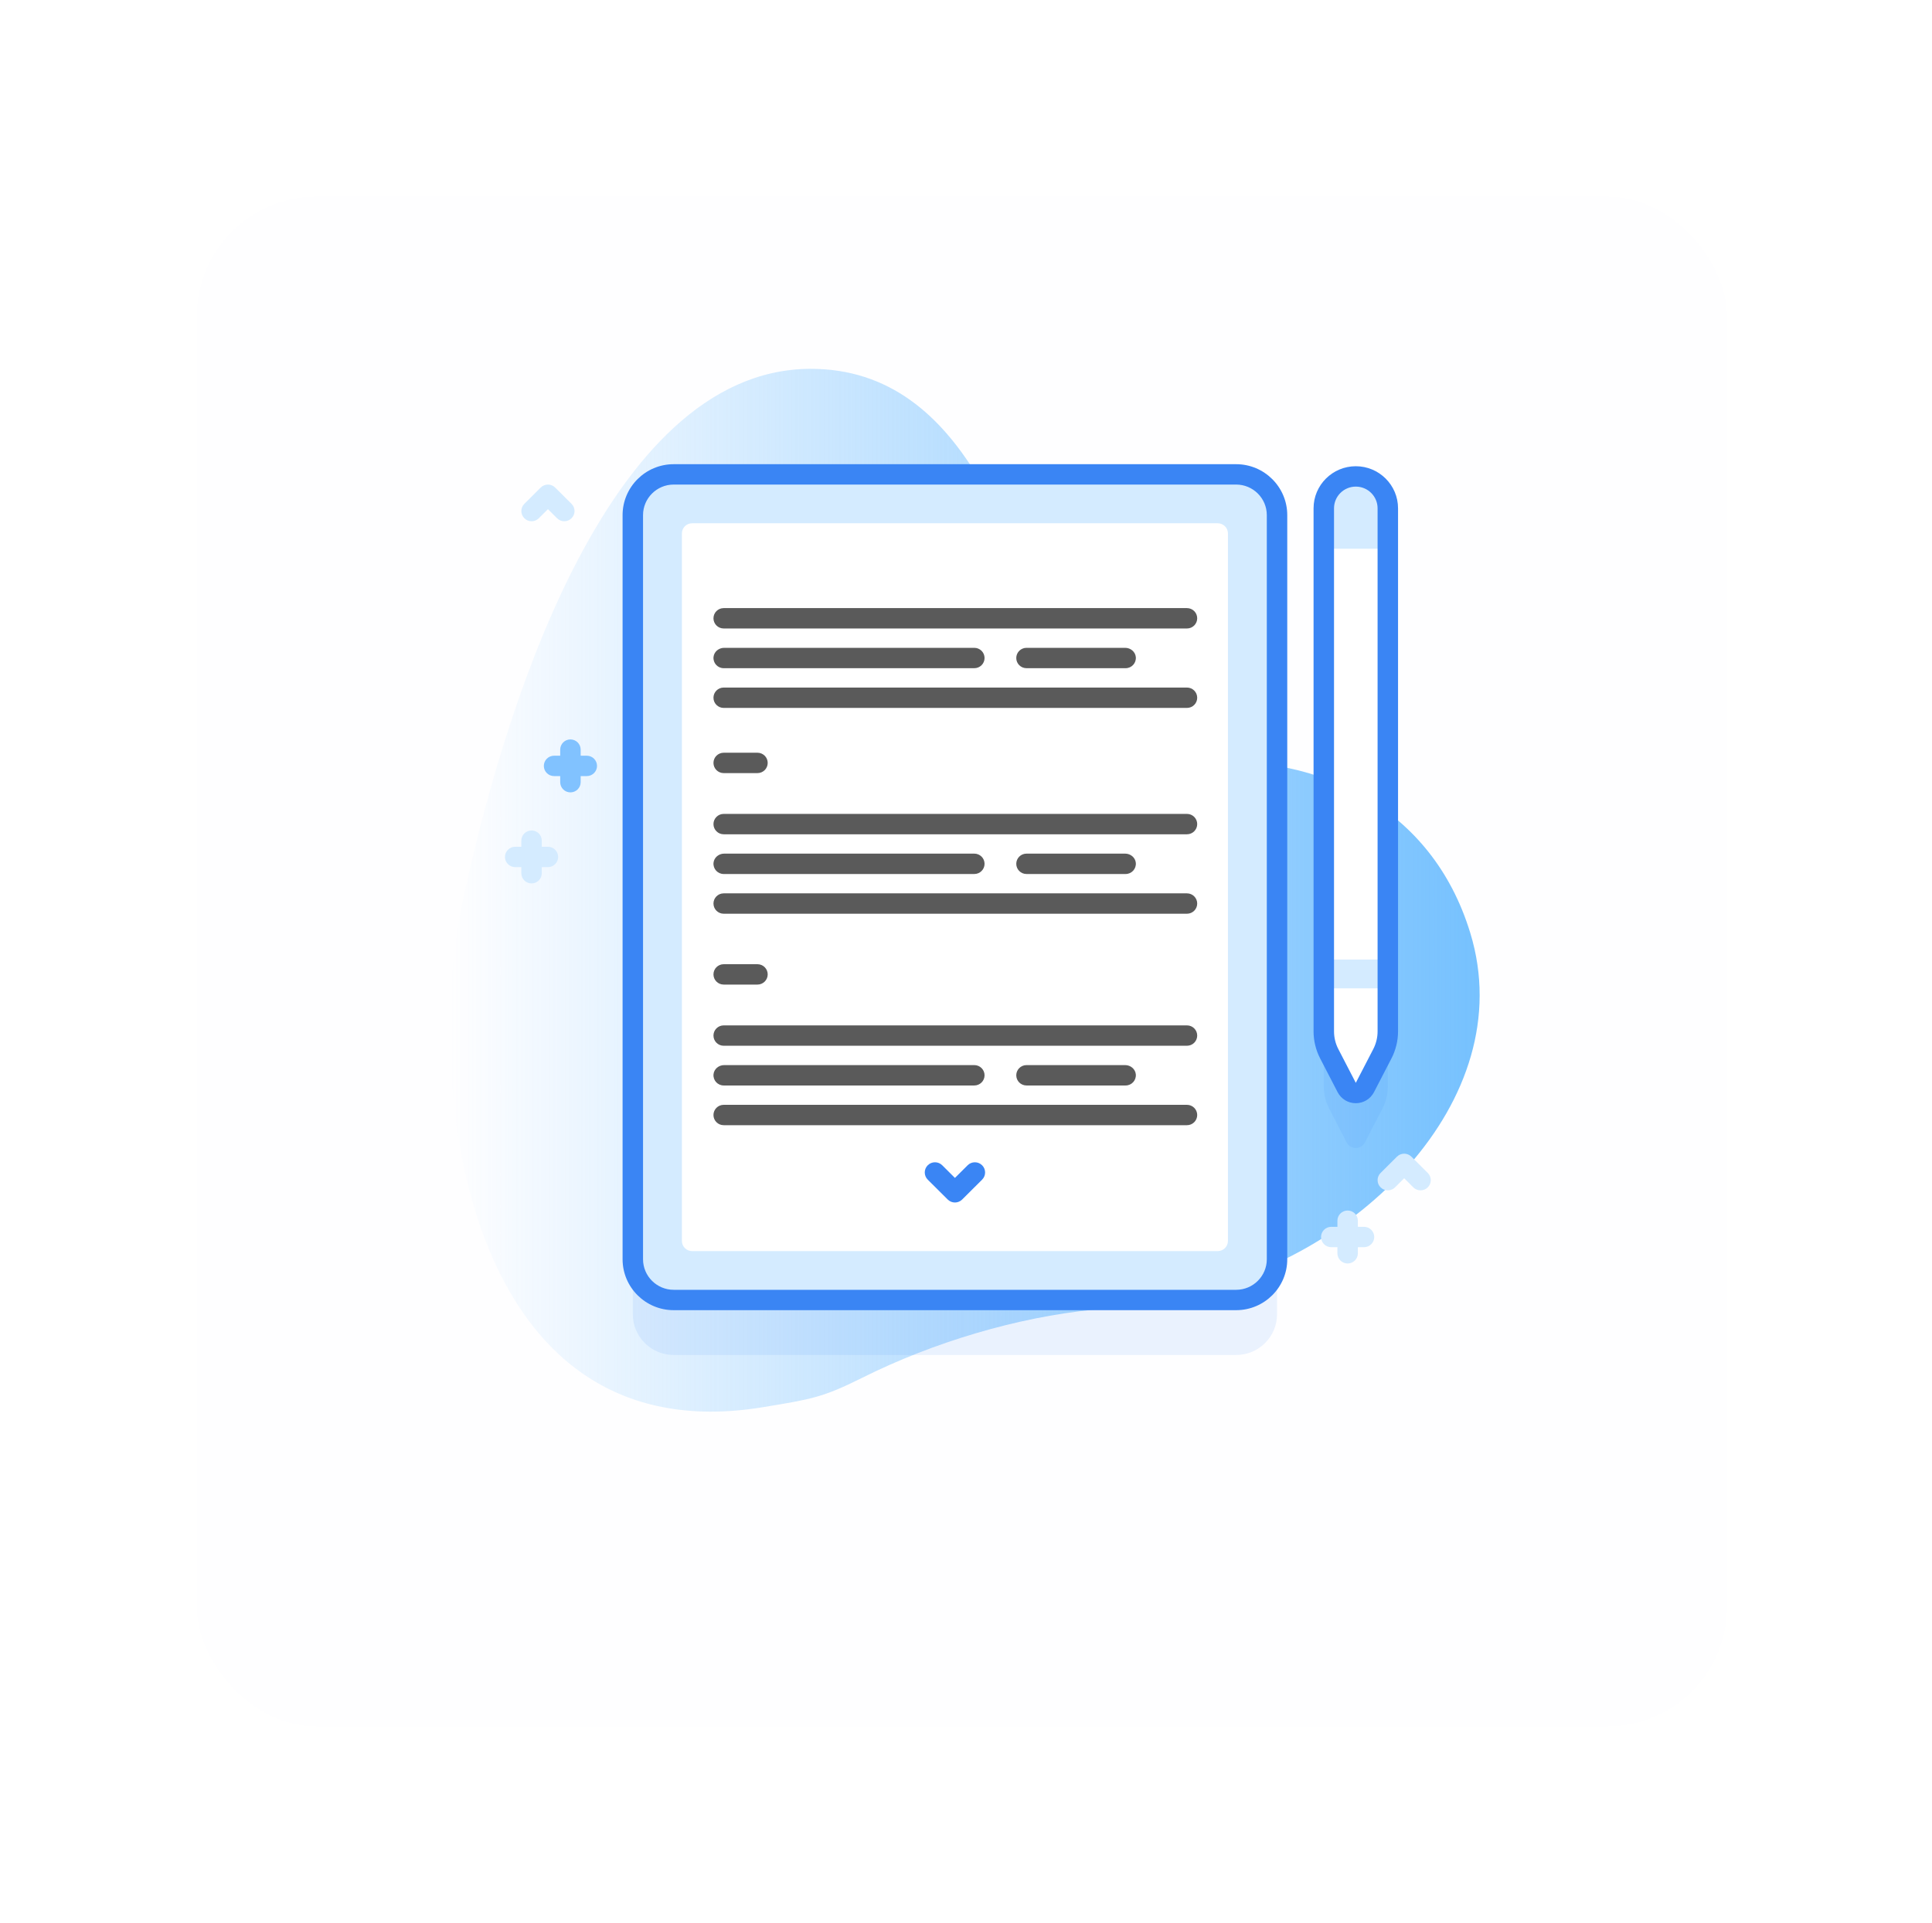 <svg width="226" height="225" viewBox="0 0 226 225" fill="none" xmlns="http://www.w3.org/2000/svg">
<g filter="url(#filter0_d_73_3420)">
<rect x="23.021" y="15" width="179" height="179" rx="14" fill="#FEFEFF"/>
</g>
<path d="M94.736 43.158C70.66 43.285 58.573 84.528 54.062 105.728C49.551 126.928 54.265 170.419 89.255 164.65C94.91 163.718 96.231 163.526 100.893 161.195C109.191 157.046 119.012 154.127 127.887 153.246C131.526 152.884 136.128 151.687 138.563 151.251C158.092 147.753 178.022 128.907 171.989 109.16C167.457 94.331 154.182 88.361 140.887 89.182C133.585 89.633 125.815 85.366 124.257 80.653C119.181 65.302 113.344 43.059 94.736 43.158Z" fill="url(#paint0_linear_73_3420)"/>
<path opacity="0.1" d="M158.596 62.178C160.664 62.178 162.341 63.848 162.341 65.908V127.119C162.341 128.026 162.123 128.921 161.705 129.727L159.659 133.68C159.214 134.541 157.978 134.541 157.533 133.68L155.487 129.727C155.07 128.921 154.852 128.026 154.852 127.119V65.908C154.852 63.848 156.528 62.178 158.596 62.178Z" fill="#3A85F4"/>
<path opacity="0.1" d="M144.6 158.543H78.81C76.168 158.543 74.025 156.41 74.025 153.777V66.706C74.025 64.074 76.168 61.94 78.81 61.94H144.6C147.243 61.94 149.385 64.074 149.385 66.706V153.777C149.385 156.409 147.242 158.543 144.6 158.543Z" fill="#3A85F4"/>
<path d="M144.6 152.11H78.81C76.168 152.11 74.025 149.976 74.025 147.344V60.273C74.025 57.64 76.168 55.507 78.81 55.507H144.6C147.243 55.507 149.385 57.64 149.385 60.273V147.344C149.385 149.976 147.242 152.11 144.6 152.11Z" fill="#D4EBFF"/>
<path fill-rule="evenodd" clip-rule="evenodd" d="M144.599 153.3H78.809C75.511 153.3 72.828 150.628 72.828 147.343V60.272C72.828 56.987 75.511 54.314 78.809 54.314H109.262H144.599C147.897 54.314 150.58 56.987 150.58 60.272V147.342C150.58 150.628 147.897 153.3 144.599 153.3ZM78.809 56.697H109.262H144.599C146.578 56.697 148.188 58.301 148.188 60.272V147.342C148.188 149.314 146.578 150.917 144.599 150.917H78.809C76.831 150.917 75.221 149.314 75.221 147.342V60.272C75.221 58.301 76.831 56.697 78.809 56.697Z" fill="#3A85F4"/>
<path d="M143.641 62.417V145.197C143.641 145.857 143.105 146.388 142.445 146.388H128.223C128.681 146.388 127.612 146.388 128.223 146.388H95.227C95.685 146.388 94.769 146.388 95.227 146.388H80.963C80.302 146.388 79.767 145.857 79.767 145.197V62.417C79.767 61.757 80.302 61.226 80.963 61.226H95.227L128.181 61.226L142.445 61.226C143.105 61.226 143.641 61.757 143.641 62.417Z" fill="white"/>
<path d="M68.641 88.424H67.924V87.71C67.924 87.051 67.388 86.518 66.727 86.518C66.067 86.518 65.531 87.051 65.531 87.71V88.424H64.813C64.153 88.424 63.617 88.958 63.617 89.616C63.617 90.274 64.153 90.808 64.813 90.808H65.531V91.523C65.531 92.181 66.067 92.714 66.727 92.714C67.388 92.714 67.924 92.181 67.924 91.523V90.808H68.641C69.302 90.808 69.838 90.274 69.838 89.616C69.838 88.958 69.302 88.424 68.641 88.424Z" fill="#81C2FF"/>
<path d="M159.556 143.547H158.839V142.832C158.839 142.174 158.303 141.641 157.642 141.641C156.982 141.641 156.446 142.174 156.446 142.832V143.547H155.728C155.068 143.547 154.532 144.08 154.532 144.739C154.532 145.397 155.068 145.93 155.728 145.93H156.446V146.645C156.446 147.303 156.982 147.837 157.642 147.837C158.303 147.837 158.839 147.303 158.839 146.645V145.93H159.556C160.217 145.93 160.753 145.397 160.753 144.739C160.753 144.08 160.217 143.547 159.556 143.547Z" fill="#D4EBFF"/>
<path d="M64.094 99.077H63.377V98.362C63.377 97.704 62.841 97.171 62.181 97.171C61.52 97.171 60.984 97.704 60.984 98.362V99.077H60.267C59.606 99.077 59.07 99.611 59.07 100.269C59.07 100.927 59.606 101.46 60.267 101.46H60.984V102.175C60.984 102.833 61.52 103.367 62.181 103.367C62.841 103.367 63.377 102.833 63.377 102.175V101.46H64.094C64.755 101.46 65.291 100.927 65.291 100.269C65.291 99.611 64.755 99.077 64.094 99.077Z" fill="#D4EBFF"/>
<path d="M66.01 60.988C65.704 60.988 65.398 60.872 65.165 60.639L64.097 59.575L63.029 60.639C62.561 61.105 61.804 61.105 61.337 60.639C60.87 60.174 60.87 59.419 61.337 58.954L63.251 57.048C63.718 56.582 64.475 56.582 64.942 57.048L66.856 58.954C67.324 59.419 67.324 60.174 66.856 60.639C66.623 60.872 66.317 60.988 66.01 60.988Z" fill="#D4EBFF"/>
<path d="M166.171 139.279C165.864 139.279 165.558 139.163 165.325 138.93L164.257 137.866L163.189 138.93C162.721 139.396 161.964 139.396 161.497 138.93C161.03 138.465 161.03 137.71 161.497 137.245L163.411 135.339C163.878 134.873 164.635 134.873 165.103 135.339L167.017 137.245C167.484 137.71 167.484 138.465 167.017 138.93C166.783 139.163 166.477 139.279 166.171 139.279Z" fill="#D4EBFF"/>
<path d="M138.85 97.617H84.655C83.994 97.617 83.459 97.083 83.459 96.425C83.459 95.767 83.994 95.233 84.655 95.233H138.85C139.511 95.233 140.046 95.767 140.046 96.425C140.046 97.083 139.511 97.617 138.85 97.617Z" fill="#5A5A5A"/>
<path d="M138.85 73.537H84.655C83.994 73.537 83.459 73.003 83.459 72.345C83.459 71.687 83.994 71.153 84.655 71.153H138.85C139.511 71.153 140.046 71.687 140.046 72.345C140.046 73.003 139.511 73.537 138.85 73.537Z" fill="#5A5A5A"/>
<path d="M88.608 90.459H84.655C83.994 90.459 83.459 89.925 83.459 89.267C83.459 88.609 83.994 88.075 84.655 88.075H88.608C89.268 88.075 89.804 88.609 89.804 89.267C89.804 89.925 89.268 90.459 88.608 90.459Z" fill="#5A5A5A"/>
<path d="M113.974 99.881H84.707C84.082 99.881 83.524 100.336 83.465 100.956C83.396 101.667 83.956 102.265 84.655 102.265H113.974C114.635 102.265 115.171 101.731 115.171 101.073C115.171 100.415 114.635 99.881 113.974 99.881Z" fill="#5A5A5A"/>
<path d="M131.622 99.881H120.076C119.416 99.881 118.88 100.415 118.88 101.073C118.88 101.731 119.416 102.265 120.076 102.265H131.673C132.373 102.265 132.932 101.667 132.864 100.956C132.805 100.336 132.247 99.881 131.622 99.881Z" fill="#5A5A5A"/>
<path d="M113.974 75.801H84.707C84.082 75.801 83.524 76.256 83.465 76.876C83.396 77.586 83.956 78.184 84.655 78.184H113.974C114.635 78.184 115.171 77.651 115.171 76.993C115.171 76.335 114.635 75.801 113.974 75.801Z" fill="#5A5A5A"/>
<path d="M131.622 75.801H120.076C119.416 75.801 118.88 76.335 118.88 76.993C118.88 77.651 119.416 78.184 120.076 78.184H131.673C132.373 78.184 132.932 77.586 132.864 76.876C132.805 76.256 132.247 75.801 131.622 75.801Z" fill="#5A5A5A"/>
<path d="M138.85 106.913H84.655C83.994 106.913 83.459 106.379 83.459 105.721C83.459 105.063 83.994 104.529 84.655 104.529H138.85C139.511 104.529 140.046 105.063 140.046 105.721C140.046 106.379 139.511 106.913 138.85 106.913Z" fill="#5A5A5A"/>
<path d="M138.85 82.832H84.655C83.994 82.832 83.459 82.299 83.459 81.641C83.459 80.982 83.994 80.449 84.655 80.449H138.85C139.511 80.449 140.046 80.982 140.046 81.641C140.046 82.299 139.511 82.832 138.85 82.832Z" fill="#5A5A5A"/>
<path d="M138.85 122.361H84.655C83.994 122.361 83.459 121.827 83.459 121.169C83.459 120.511 83.994 119.978 84.655 119.978H138.85C139.511 119.978 140.046 120.511 140.046 121.169C140.046 121.827 139.511 122.361 138.85 122.361Z" fill="#5A5A5A"/>
<path d="M88.608 115.203H84.655C83.994 115.203 83.459 114.669 83.459 114.011C83.459 113.353 83.994 112.82 84.655 112.82H88.608C89.268 112.82 89.804 113.353 89.804 114.011C89.804 114.669 89.268 115.203 88.608 115.203Z" fill="#5A5A5A"/>
<path d="M113.974 124.625H84.707C84.082 124.625 83.524 125.08 83.465 125.7C83.396 126.411 83.956 127.009 84.655 127.009H113.974C114.635 127.009 115.171 126.475 115.171 125.817C115.171 125.159 114.635 124.625 113.974 124.625Z" fill="#5A5A5A"/>
<path d="M131.622 124.625H120.076C119.416 124.625 118.88 125.159 118.88 125.817C118.88 126.475 119.416 127.009 120.076 127.009H131.673C132.373 127.009 132.932 126.411 132.864 125.7C132.805 125.08 132.247 124.625 131.622 124.625Z" fill="#5A5A5A"/>
<path d="M138.85 131.656H84.655C83.994 131.656 83.459 131.123 83.459 130.465C83.459 129.807 83.994 129.273 84.655 129.273H138.85C139.511 129.273 140.046 129.807 140.046 130.465C140.046 131.123 139.511 131.656 138.85 131.656Z" fill="#5A5A5A"/>
<path d="M158.597 55.744C160.665 55.744 162.341 57.414 162.341 59.474V120.685C162.341 121.592 162.124 122.486 161.706 123.293L159.66 127.246C159.215 128.107 157.979 128.107 157.534 127.246L155.488 123.293C155.07 122.486 154.853 121.592 154.853 120.685V59.474C154.853 57.414 156.529 55.744 158.597 55.744Z" fill="white"/>
<path d="M154.853 112.279H162.341V115.643H154.853V112.279Z" fill="#D4EBFF"/>
<path d="M162.341 64.208V59.474C162.341 57.414 160.665 55.744 158.597 55.744C156.529 55.744 154.853 57.414 154.853 59.474V64.208H162.341Z" fill="#D4EBFF"/>
<path fill-rule="evenodd" clip-rule="evenodd" d="M158.598 129.083C157.698 129.083 156.883 128.589 156.471 127.792L154.425 123.839C153.923 122.868 153.657 121.777 153.657 120.685V89.461L153.657 59.474C153.657 56.76 155.874 54.553 158.598 54.553C161.323 54.553 163.539 56.76 163.539 59.474V120.685C163.539 121.777 163.273 122.868 162.771 123.839L160.725 127.792C160.312 128.588 159.498 129.083 158.598 129.083ZM156.05 120.685V89.461L156.05 59.474C156.05 58.074 157.193 56.936 158.598 56.936C160.003 56.936 161.146 58.074 161.146 59.474V120.685C161.146 121.399 160.972 122.112 160.644 122.747L158.598 126.7L156.552 122.747C156.223 122.112 156.05 121.399 156.05 120.685Z" fill="#3A85F4"/>
<path d="M111.706 140.702C111.388 140.702 111.084 140.576 110.86 140.352L108.526 138.029C108.059 137.563 108.059 136.809 108.526 136.344C108.993 135.878 109.751 135.878 110.218 136.344L111.705 137.825L113.192 136.344C113.659 135.879 114.417 135.879 114.884 136.344C115.351 136.809 115.351 137.564 114.884 138.029L112.551 140.352C112.327 140.576 112.023 140.702 111.706 140.702Z" fill="#3A85F4"/>
<defs>
<filter id="filter0_d_73_3420" x="0.021" y="0" width="225" height="225" filterUnits="userSpaceOnUse" color-interpolation-filters="sRGB">
<feFlood flood-opacity="0" result="BackgroundImageFix"/>
<feColorMatrix in="SourceAlpha" type="matrix" values="0 0 0 0 0 0 0 0 0 0 0 0 0 0 0 0 0 0 127 0" result="hardAlpha"/>
<feOffset dy="8"/>
<feGaussianBlur stdDeviation="11.5"/>
<feColorMatrix type="matrix" values="0 0 0 0 0.171 0 0 0 0 0.502 0 0 0 0 1 0 0 0 0.2 0"/>
<feBlend mode="normal" in2="BackgroundImageFix" result="effect1_dropShadow_73_3420"/>
<feBlend mode="normal" in="SourceGraphic" in2="effect1_dropShadow_73_3420" result="shape"/>
</filter>
<linearGradient id="paint0_linear_73_3420" x1="52.631" y1="104.165" x2="173.086" y2="104.165" gradientUnits="userSpaceOnUse">
<stop stop-color="#70BEFE" stop-opacity="0"/>
<stop offset="1" stop-color="#76C1FE"/>
</linearGradient>
</defs>
</svg>
